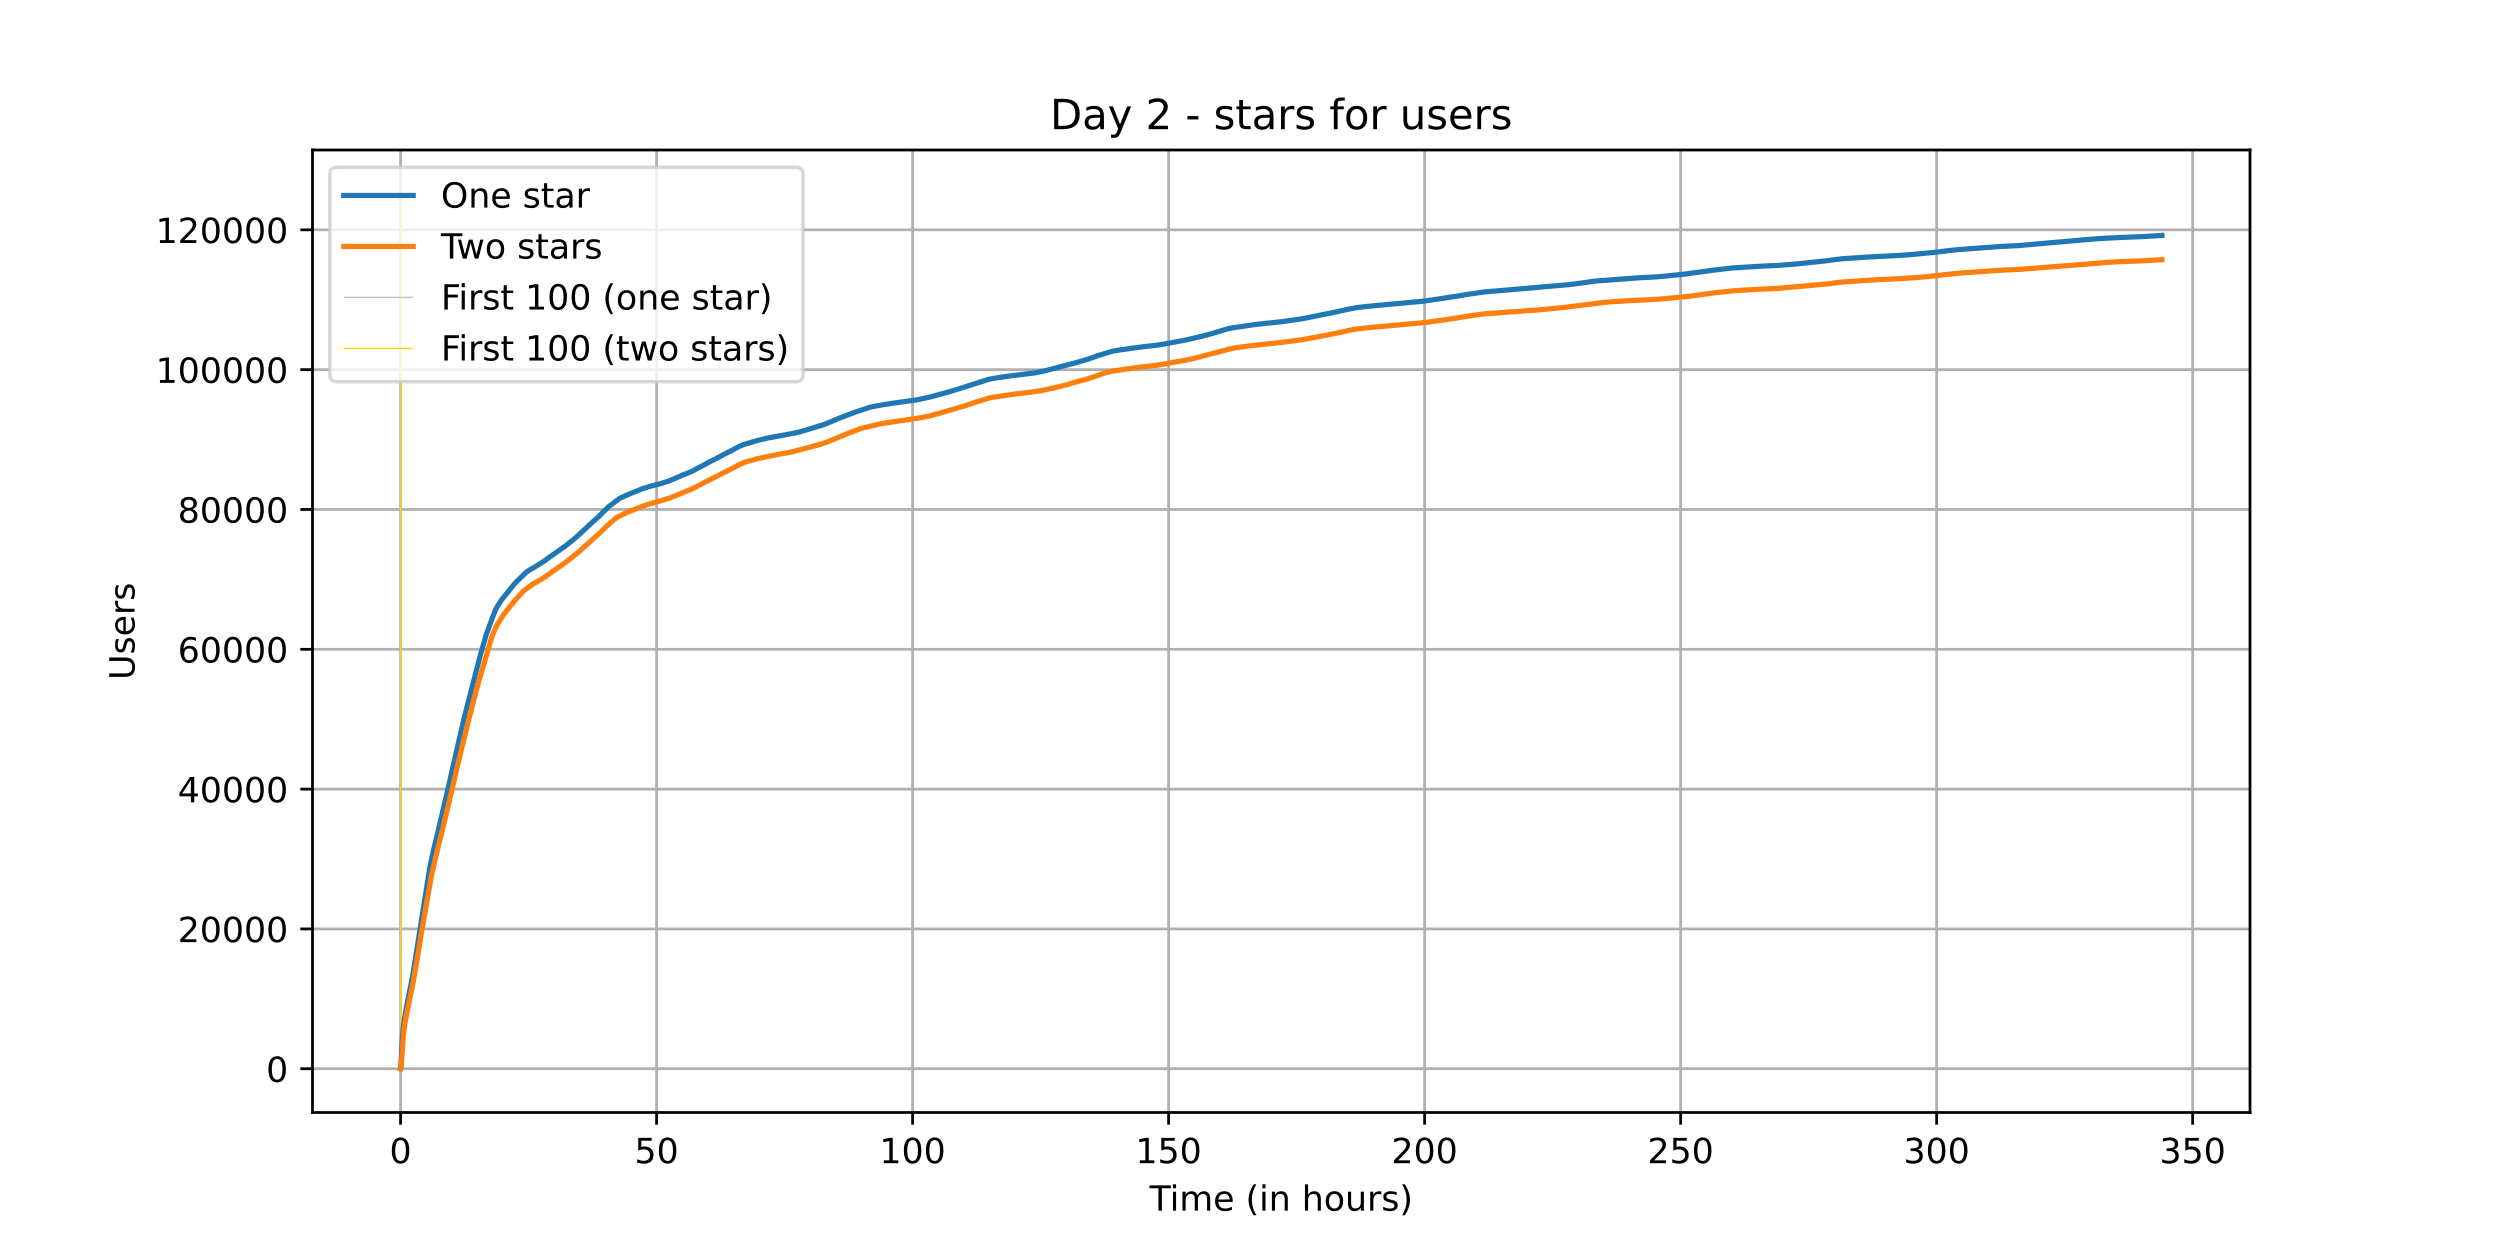 <?xml version="1.0" encoding="utf-8" standalone="no"?>
<!DOCTYPE svg PUBLIC "-//W3C//DTD SVG 1.1//EN"
  "http://www.w3.org/Graphics/SVG/1.1/DTD/svg11.dtd">
<!-- Created with matplotlib (https://matplotlib.org/) -->
<svg height="360pt" version="1.1" viewBox="0 0 720 360" width="720pt" xmlns="http://www.w3.org/2000/svg" xmlns:xlink="http://www.w3.org/1999/xlink">
 <defs>
  <style type="text/css">*{stroke-linecap:butt;stroke-linejoin:round;}</style>
 </defs>
 <g id="figure_1">
  <g id="patch_1">
   <path d="M 0 360 
L 720 360 
L 720 0 
L 0 0 
z
" style="fill:#ffffff;"/>
  </g>
  <g id="axes_1">
   <g id="patch_2">
    <path d="M 90 320.4 
L 648 320.4 
L 648 43.2 
L 90 43.2 
z
" style="fill:#ffffff;"/>
   </g>
   <g id="matplotlib.axis_1">
    <g id="xtick_1">
     <g id="line2d_1">
      <path clip-path="url(#p45f0b5516a)" d="M 115.364 320.4 
L 115.364 43.2 
" style="fill:none;stroke:#b0b0b0;stroke-linecap:square;stroke-width:0.8;"/>
     </g>
     <g id="line2d_2">
      <defs>
       <path d="M 0 0 
L 0 3.5 
" id="mf3e5dbfea9" style="stroke:#000000;stroke-width:0.8;"/>
      </defs>
      <g>
       <use style="stroke:#000000;stroke-width:0.8;" x="115.364" xlink:href="#mf3e5dbfea9" y="320.4"/>
      </g>
     </g>
     <g id="text_1">
      <!-- 0 -->
      <g transform="translate(112.182 334.998)scale(0.1 -0.1)">
       <defs>
        <path d="M 31.781 66.406 
Q 24.172 66.406 20.328 58.906 
Q 16.5 51.422 16.5 36.375 
Q 16.5 21.391 20.328 13.891 
Q 24.172 6.391 31.781 6.391 
Q 39.453 6.391 43.281 13.891 
Q 47.125 21.391 47.125 36.375 
Q 47.125 51.422 43.281 58.906 
Q 39.453 66.406 31.781 66.406 
z
M 31.781 74.219 
Q 44.047 74.219 50.516 64.516 
Q 56.984 54.828 56.984 36.375 
Q 56.984 17.969 50.516 8.266 
Q 44.047 -1.422 31.781 -1.422 
Q 19.531 -1.422 13.062 8.266 
Q 6.594 17.969 6.594 36.375 
Q 6.594 54.828 13.062 64.516 
Q 19.531 74.219 31.781 74.219 
z
" id="DejaVuSans-48"/>
       </defs>
       <use xlink:href="#DejaVuSans-48"/>
      </g>
     </g>
    </g>
    <g id="xtick_2">
     <g id="line2d_3">
      <path clip-path="url(#p45f0b5516a)" d="M 189.095 320.4 
L 189.095 43.2 
" style="fill:none;stroke:#b0b0b0;stroke-linecap:square;stroke-width:0.8;"/>
     </g>
     <g id="line2d_4">
      <g>
       <use style="stroke:#000000;stroke-width:0.8;" x="189.095" xlink:href="#mf3e5dbfea9" y="320.4"/>
      </g>
     </g>
     <g id="text_2">
      <!-- 50 -->
      <g transform="translate(182.733 334.998)scale(0.1 -0.1)">
       <defs>
        <path d="M 10.797 72.906 
L 49.516 72.906 
L 49.516 64.594 
L 19.828 64.594 
L 19.828 46.734 
Q 21.969 47.469 24.109 47.828 
Q 26.266 48.188 28.422 48.188 
Q 40.625 48.188 47.75 41.5 
Q 54.891 34.812 54.891 23.391 
Q 54.891 11.625 47.562 5.094 
Q 40.234 -1.422 26.906 -1.422 
Q 22.312 -1.422 17.547 -0.641 
Q 12.797 0.141 7.719 1.703 
L 7.719 11.625 
Q 12.109 9.234 16.797 8.062 
Q 21.484 6.891 26.703 6.891 
Q 35.156 6.891 40.078 11.328 
Q 45.016 15.766 45.016 23.391 
Q 45.016 31 40.078 35.438 
Q 35.156 39.891 26.703 39.891 
Q 22.75 39.891 18.812 39.016 
Q 14.891 38.141 10.797 36.281 
z
" id="DejaVuSans-53"/>
       </defs>
       <use xlink:href="#DejaVuSans-53"/>
       <use x="63.623" xlink:href="#DejaVuSans-48"/>
      </g>
     </g>
    </g>
    <g id="xtick_3">
     <g id="line2d_5">
      <path clip-path="url(#p45f0b5516a)" d="M 262.827 320.4 
L 262.827 43.2 
" style="fill:none;stroke:#b0b0b0;stroke-linecap:square;stroke-width:0.8;"/>
     </g>
     <g id="line2d_6">
      <g>
       <use style="stroke:#000000;stroke-width:0.8;" x="262.827" xlink:href="#mf3e5dbfea9" y="320.4"/>
      </g>
     </g>
     <g id="text_3">
      <!-- 100 -->
      <g transform="translate(253.283 334.998)scale(0.1 -0.1)">
       <defs>
        <path d="M 12.406 8.297 
L 28.516 8.297 
L 28.516 63.922 
L 10.984 60.406 
L 10.984 69.391 
L 28.422 72.906 
L 38.281 72.906 
L 38.281 8.297 
L 54.391 8.297 
L 54.391 0 
L 12.406 0 
z
" id="DejaVuSans-49"/>
       </defs>
       <use xlink:href="#DejaVuSans-49"/>
       <use x="63.623" xlink:href="#DejaVuSans-48"/>
       <use x="127.246" xlink:href="#DejaVuSans-48"/>
      </g>
     </g>
    </g>
    <g id="xtick_4">
     <g id="line2d_7">
      <path clip-path="url(#p45f0b5516a)" d="M 336.559 320.4 
L 336.559 43.2 
" style="fill:none;stroke:#b0b0b0;stroke-linecap:square;stroke-width:0.8;"/>
     </g>
     <g id="line2d_8">
      <g>
       <use style="stroke:#000000;stroke-width:0.8;" x="336.559" xlink:href="#mf3e5dbfea9" y="320.4"/>
      </g>
     </g>
     <g id="text_4">
      <!-- 150 -->
      <g transform="translate(327.015 334.998)scale(0.1 -0.1)">
       <use xlink:href="#DejaVuSans-49"/>
       <use x="63.623" xlink:href="#DejaVuSans-53"/>
       <use x="127.246" xlink:href="#DejaVuSans-48"/>
      </g>
     </g>
    </g>
    <g id="xtick_5">
     <g id="line2d_9">
      <path clip-path="url(#p45f0b5516a)" d="M 410.291 320.4 
L 410.291 43.2 
" style="fill:none;stroke:#b0b0b0;stroke-linecap:square;stroke-width:0.8;"/>
     </g>
     <g id="line2d_10">
      <g>
       <use style="stroke:#000000;stroke-width:0.8;" x="410.291" xlink:href="#mf3e5dbfea9" y="320.4"/>
      </g>
     </g>
     <g id="text_5">
      <!-- 200 -->
      <g transform="translate(400.747 334.998)scale(0.1 -0.1)">
       <defs>
        <path d="M 19.188 8.297 
L 53.609 8.297 
L 53.609 0 
L 7.328 0 
L 7.328 8.297 
Q 12.938 14.109 22.625 23.891 
Q 32.328 33.688 34.812 36.531 
Q 39.547 41.844 41.422 45.531 
Q 43.312 49.219 43.312 52.781 
Q 43.312 58.594 39.234 62.25 
Q 35.156 65.922 28.609 65.922 
Q 23.969 65.922 18.812 64.312 
Q 13.672 62.703 7.812 59.422 
L 7.812 69.391 
Q 13.766 71.781 18.938 73 
Q 24.125 74.219 28.422 74.219 
Q 39.75 74.219 46.484 68.547 
Q 53.219 62.891 53.219 53.422 
Q 53.219 48.922 51.531 44.891 
Q 49.859 40.875 45.406 35.406 
Q 44.188 33.984 37.641 27.219 
Q 31.109 20.453 19.188 8.297 
z
" id="DejaVuSans-50"/>
       </defs>
       <use xlink:href="#DejaVuSans-50"/>
       <use x="63.623" xlink:href="#DejaVuSans-48"/>
       <use x="127.246" xlink:href="#DejaVuSans-48"/>
      </g>
     </g>
    </g>
    <g id="xtick_6">
     <g id="line2d_11">
      <path clip-path="url(#p45f0b5516a)" d="M 484.023 320.4 
L 484.023 43.2 
" style="fill:none;stroke:#b0b0b0;stroke-linecap:square;stroke-width:0.8;"/>
     </g>
     <g id="line2d_12">
      <g>
       <use style="stroke:#000000;stroke-width:0.8;" x="484.023" xlink:href="#mf3e5dbfea9" y="320.4"/>
      </g>
     </g>
     <g id="text_6">
      <!-- 250 -->
      <g transform="translate(474.479 334.998)scale(0.1 -0.1)">
       <use xlink:href="#DejaVuSans-50"/>
       <use x="63.623" xlink:href="#DejaVuSans-53"/>
       <use x="127.246" xlink:href="#DejaVuSans-48"/>
      </g>
     </g>
    </g>
    <g id="xtick_7">
     <g id="line2d_13">
      <path clip-path="url(#p45f0b5516a)" d="M 557.754 320.4 
L 557.754 43.2 
" style="fill:none;stroke:#b0b0b0;stroke-linecap:square;stroke-width:0.8;"/>
     </g>
     <g id="line2d_14">
      <g>
       <use style="stroke:#000000;stroke-width:0.8;" x="557.754" xlink:href="#mf3e5dbfea9" y="320.4"/>
      </g>
     </g>
     <g id="text_7">
      <!-- 300 -->
      <g transform="translate(548.211 334.998)scale(0.1 -0.1)">
       <defs>
        <path d="M 40.578 39.312 
Q 47.656 37.797 51.625 33 
Q 55.609 28.219 55.609 21.188 
Q 55.609 10.406 48.188 4.484 
Q 40.766 -1.422 27.094 -1.422 
Q 22.516 -1.422 17.656 -0.516 
Q 12.797 0.391 7.625 2.203 
L 7.625 11.719 
Q 11.719 9.328 16.594 8.109 
Q 21.484 6.891 26.812 6.891 
Q 36.078 6.891 40.938 10.547 
Q 45.797 14.203 45.797 21.188 
Q 45.797 27.641 41.281 31.266 
Q 36.766 34.906 28.719 34.906 
L 20.219 34.906 
L 20.219 43.016 
L 29.109 43.016 
Q 36.375 43.016 40.234 45.922 
Q 44.094 48.828 44.094 54.297 
Q 44.094 59.906 40.109 62.906 
Q 36.141 65.922 28.719 65.922 
Q 24.656 65.922 20.016 65.031 
Q 15.375 64.156 9.812 62.312 
L 9.812 71.094 
Q 15.438 72.656 20.344 73.438 
Q 25.25 74.219 29.594 74.219 
Q 40.828 74.219 47.359 69.109 
Q 53.906 64.016 53.906 55.328 
Q 53.906 49.266 50.438 45.094 
Q 46.969 40.922 40.578 39.312 
z
" id="DejaVuSans-51"/>
       </defs>
       <use xlink:href="#DejaVuSans-51"/>
       <use x="63.623" xlink:href="#DejaVuSans-48"/>
       <use x="127.246" xlink:href="#DejaVuSans-48"/>
      </g>
     </g>
    </g>
    <g id="xtick_8">
     <g id="line2d_15">
      <path clip-path="url(#p45f0b5516a)" d="M 631.486 320.4 
L 631.486 43.2 
" style="fill:none;stroke:#b0b0b0;stroke-linecap:square;stroke-width:0.8;"/>
     </g>
     <g id="line2d_16">
      <g>
       <use style="stroke:#000000;stroke-width:0.8;" x="631.486" xlink:href="#mf3e5dbfea9" y="320.4"/>
      </g>
     </g>
     <g id="text_8">
      <!-- 350 -->
      <g transform="translate(621.942 334.998)scale(0.1 -0.1)">
       <use xlink:href="#DejaVuSans-51"/>
       <use x="63.623" xlink:href="#DejaVuSans-53"/>
       <use x="127.246" xlink:href="#DejaVuSans-48"/>
      </g>
     </g>
    </g>
    <g id="text_9">
     <!-- Time (in hours) -->
     <g transform="translate(331.072 348.677)scale(0.1 -0.1)">
      <defs>
       <path d="M -0.297 72.906 
L 61.375 72.906 
L 61.375 64.594 
L 35.5 64.594 
L 35.5 0 
L 25.594 0 
L 25.594 64.594 
L -0.297 64.594 
z
" id="DejaVuSans-84"/>
       <path d="M 9.422 54.688 
L 18.406 54.688 
L 18.406 0 
L 9.422 0 
z
M 9.422 75.984 
L 18.406 75.984 
L 18.406 64.594 
L 9.422 64.594 
z
" id="DejaVuSans-105"/>
       <path d="M 52 44.188 
Q 55.375 50.25 60.062 53.125 
Q 64.75 56 71.094 56 
Q 79.641 56 84.281 50.016 
Q 88.922 44.047 88.922 33.016 
L 88.922 0 
L 79.891 0 
L 79.891 32.719 
Q 79.891 40.578 77.094 44.375 
Q 74.312 48.188 68.609 48.188 
Q 61.625 48.188 57.562 43.547 
Q 53.516 38.922 53.516 30.906 
L 53.516 0 
L 44.484 0 
L 44.484 32.719 
Q 44.484 40.625 41.703 44.406 
Q 38.922 48.188 33.109 48.188 
Q 26.219 48.188 22.156 43.531 
Q 18.109 38.875 18.109 30.906 
L 18.109 0 
L 9.078 0 
L 9.078 54.688 
L 18.109 54.688 
L 18.109 46.188 
Q 21.188 51.219 25.484 53.609 
Q 29.781 56 35.688 56 
Q 41.656 56 45.828 52.969 
Q 50 49.953 52 44.188 
z
" id="DejaVuSans-109"/>
       <path d="M 56.203 29.594 
L 56.203 25.203 
L 14.891 25.203 
Q 15.484 15.922 20.484 11.062 
Q 25.484 6.203 34.422 6.203 
Q 39.594 6.203 44.453 7.469 
Q 49.312 8.734 54.109 11.281 
L 54.109 2.781 
Q 49.266 0.734 44.188 -0.344 
Q 39.109 -1.422 33.891 -1.422 
Q 20.797 -1.422 13.156 6.188 
Q 5.516 13.812 5.516 26.812 
Q 5.516 40.234 12.766 48.109 
Q 20.016 56 32.328 56 
Q 43.359 56 49.781 48.891 
Q 56.203 41.797 56.203 29.594 
z
M 47.219 32.234 
Q 47.125 39.594 43.094 43.984 
Q 39.062 48.391 32.422 48.391 
Q 24.906 48.391 20.391 44.141 
Q 15.875 39.891 15.188 32.172 
z
" id="DejaVuSans-101"/>
       <path id="DejaVuSans-32"/>
       <path d="M 31 75.875 
Q 24.469 64.656 21.281 53.656 
Q 18.109 42.672 18.109 31.391 
Q 18.109 20.125 21.312 9.062 
Q 24.516 -2 31 -13.188 
L 23.188 -13.188 
Q 15.875 -1.703 12.234 9.375 
Q 8.594 20.453 8.594 31.391 
Q 8.594 42.281 12.203 53.312 
Q 15.828 64.359 23.188 75.875 
z
" id="DejaVuSans-40"/>
       <path d="M 54.891 33.016 
L 54.891 0 
L 45.906 0 
L 45.906 32.719 
Q 45.906 40.484 42.875 44.328 
Q 39.844 48.188 33.797 48.188 
Q 26.516 48.188 22.312 43.547 
Q 18.109 38.922 18.109 30.906 
L 18.109 0 
L 9.078 0 
L 9.078 54.688 
L 18.109 54.688 
L 18.109 46.188 
Q 21.344 51.125 25.703 53.562 
Q 30.078 56 35.797 56 
Q 45.219 56 50.047 50.172 
Q 54.891 44.344 54.891 33.016 
z
" id="DejaVuSans-110"/>
       <path d="M 54.891 33.016 
L 54.891 0 
L 45.906 0 
L 45.906 32.719 
Q 45.906 40.484 42.875 44.328 
Q 39.844 48.188 33.797 48.188 
Q 26.516 48.188 22.312 43.547 
Q 18.109 38.922 18.109 30.906 
L 18.109 0 
L 9.078 0 
L 9.078 75.984 
L 18.109 75.984 
L 18.109 46.188 
Q 21.344 51.125 25.703 53.562 
Q 30.078 56 35.797 56 
Q 45.219 56 50.047 50.172 
Q 54.891 44.344 54.891 33.016 
z
" id="DejaVuSans-104"/>
       <path d="M 30.609 48.391 
Q 23.391 48.391 19.188 42.75 
Q 14.984 37.109 14.984 27.297 
Q 14.984 17.484 19.156 11.844 
Q 23.344 6.203 30.609 6.203 
Q 37.797 6.203 41.984 11.859 
Q 46.188 17.531 46.188 27.297 
Q 46.188 37.016 41.984 42.703 
Q 37.797 48.391 30.609 48.391 
z
M 30.609 56 
Q 42.328 56 49.016 48.375 
Q 55.719 40.766 55.719 27.297 
Q 55.719 13.875 49.016 6.219 
Q 42.328 -1.422 30.609 -1.422 
Q 18.844 -1.422 12.172 6.219 
Q 5.516 13.875 5.516 27.297 
Q 5.516 40.766 12.172 48.375 
Q 18.844 56 30.609 56 
z
" id="DejaVuSans-111"/>
       <path d="M 8.5 21.578 
L 8.5 54.688 
L 17.484 54.688 
L 17.484 21.922 
Q 17.484 14.156 20.5 10.266 
Q 23.531 6.391 29.594 6.391 
Q 36.859 6.391 41.078 11.031 
Q 45.312 15.672 45.312 23.688 
L 45.312 54.688 
L 54.297 54.688 
L 54.297 0 
L 45.312 0 
L 45.312 8.406 
Q 42.047 3.422 37.719 1 
Q 33.406 -1.422 27.688 -1.422 
Q 18.266 -1.422 13.375 4.438 
Q 8.5 10.297 8.5 21.578 
z
M 31.109 56 
z
" id="DejaVuSans-117"/>
       <path d="M 41.109 46.297 
Q 39.594 47.172 37.812 47.578 
Q 36.031 48 33.891 48 
Q 26.266 48 22.188 43.047 
Q 18.109 38.094 18.109 28.812 
L 18.109 0 
L 9.078 0 
L 9.078 54.688 
L 18.109 54.688 
L 18.109 46.188 
Q 20.953 51.172 25.484 53.578 
Q 30.031 56 36.531 56 
Q 37.453 56 38.578 55.875 
Q 39.703 55.766 41.062 55.516 
z
" id="DejaVuSans-114"/>
       <path d="M 44.281 53.078 
L 44.281 44.578 
Q 40.484 46.531 36.375 47.5 
Q 32.281 48.484 27.875 48.484 
Q 21.188 48.484 17.844 46.438 
Q 14.5 44.391 14.5 40.281 
Q 14.5 37.156 16.891 35.375 
Q 19.281 33.594 26.516 31.984 
L 29.594 31.297 
Q 39.156 29.25 43.188 25.516 
Q 47.219 21.781 47.219 15.094 
Q 47.219 7.469 41.188 3.016 
Q 35.156 -1.422 24.609 -1.422 
Q 20.219 -1.422 15.453 -0.562 
Q 10.688 0.297 5.422 2 
L 5.422 11.281 
Q 10.406 8.688 15.234 7.391 
Q 20.062 6.109 24.812 6.109 
Q 31.156 6.109 34.562 8.281 
Q 37.984 10.453 37.984 14.406 
Q 37.984 18.062 35.516 20.016 
Q 33.062 21.969 24.703 23.781 
L 21.578 24.516 
Q 13.234 26.266 9.516 29.906 
Q 5.812 33.547 5.812 39.891 
Q 5.812 47.609 11.281 51.797 
Q 16.75 56 26.812 56 
Q 31.781 56 36.172 55.266 
Q 40.578 54.547 44.281 53.078 
z
" id="DejaVuSans-115"/>
       <path d="M 8.016 75.875 
L 15.828 75.875 
Q 23.141 64.359 26.781 53.312 
Q 30.422 42.281 30.422 31.391 
Q 30.422 20.453 26.781 9.375 
Q 23.141 -1.703 15.828 -13.188 
L 8.016 -13.188 
Q 14.5 -2 17.703 9.062 
Q 20.906 20.125 20.906 31.391 
Q 20.906 42.672 17.703 53.656 
Q 14.5 64.656 8.016 75.875 
z
" id="DejaVuSans-41"/>
      </defs>
      <use xlink:href="#DejaVuSans-84"/>
      <use x="57.959" xlink:href="#DejaVuSans-105"/>
      <use x="85.742" xlink:href="#DejaVuSans-109"/>
      <use x="183.154" xlink:href="#DejaVuSans-101"/>
      <use x="244.678" xlink:href="#DejaVuSans-32"/>
      <use x="276.465" xlink:href="#DejaVuSans-40"/>
      <use x="315.479" xlink:href="#DejaVuSans-105"/>
      <use x="343.262" xlink:href="#DejaVuSans-110"/>
      <use x="406.641" xlink:href="#DejaVuSans-32"/>
      <use x="438.428" xlink:href="#DejaVuSans-104"/>
      <use x="501.807" xlink:href="#DejaVuSans-111"/>
      <use x="562.988" xlink:href="#DejaVuSans-117"/>
      <use x="626.367" xlink:href="#DejaVuSans-114"/>
      <use x="667.48" xlink:href="#DejaVuSans-115"/>
      <use x="719.58" xlink:href="#DejaVuSans-41"/>
     </g>
    </g>
   </g>
   <g id="matplotlib.axis_2">
    <g id="ytick_1">
     <g id="line2d_17">
      <path clip-path="url(#p45f0b5516a)" d="M 90 307.8 
L 648 307.8 
" style="fill:none;stroke:#b0b0b0;stroke-linecap:square;stroke-width:0.8;"/>
     </g>
     <g id="line2d_18">
      <defs>
       <path d="M 0 0 
L -3.5 0 
" id="meed3a532da" style="stroke:#000000;stroke-width:0.8;"/>
      </defs>
      <g>
       <use style="stroke:#000000;stroke-width:0.8;" x="90" xlink:href="#meed3a532da" y="307.8"/>
      </g>
     </g>
     <g id="text_10">
      <!-- 0 -->
      <g transform="translate(76.638 311.599)scale(0.1 -0.1)">
       <use xlink:href="#DejaVuSans-48"/>
      </g>
     </g>
    </g>
    <g id="ytick_2">
     <g id="line2d_19">
      <path clip-path="url(#p45f0b5516a)" d="M 90 267.532 
L 648 267.532 
" style="fill:none;stroke:#b0b0b0;stroke-linecap:square;stroke-width:0.8;"/>
     </g>
     <g id="line2d_20">
      <g>
       <use style="stroke:#000000;stroke-width:0.8;" x="90" xlink:href="#meed3a532da" y="267.532"/>
      </g>
     </g>
     <g id="text_11">
      <!-- 20000 -->
      <g transform="translate(51.188 271.331)scale(0.1 -0.1)">
       <use xlink:href="#DejaVuSans-50"/>
       <use x="63.623" xlink:href="#DejaVuSans-48"/>
       <use x="127.246" xlink:href="#DejaVuSans-48"/>
       <use x="190.869" xlink:href="#DejaVuSans-48"/>
       <use x="254.492" xlink:href="#DejaVuSans-48"/>
      </g>
     </g>
    </g>
    <g id="ytick_3">
     <g id="line2d_21">
      <path clip-path="url(#p45f0b5516a)" d="M 90 227.264 
L 648 227.264 
" style="fill:none;stroke:#b0b0b0;stroke-linecap:square;stroke-width:0.8;"/>
     </g>
     <g id="line2d_22">
      <g>
       <use style="stroke:#000000;stroke-width:0.8;" x="90" xlink:href="#meed3a532da" y="227.264"/>
      </g>
     </g>
     <g id="text_12">
      <!-- 40000 -->
      <g transform="translate(51.188 231.063)scale(0.1 -0.1)">
       <defs>
        <path d="M 37.797 64.312 
L 12.891 25.391 
L 37.797 25.391 
z
M 35.203 72.906 
L 47.609 72.906 
L 47.609 25.391 
L 58.016 25.391 
L 58.016 17.188 
L 47.609 17.188 
L 47.609 0 
L 37.797 0 
L 37.797 17.188 
L 4.891 17.188 
L 4.891 26.703 
z
" id="DejaVuSans-52"/>
       </defs>
       <use xlink:href="#DejaVuSans-52"/>
       <use x="63.623" xlink:href="#DejaVuSans-48"/>
       <use x="127.246" xlink:href="#DejaVuSans-48"/>
       <use x="190.869" xlink:href="#DejaVuSans-48"/>
       <use x="254.492" xlink:href="#DejaVuSans-48"/>
      </g>
     </g>
    </g>
    <g id="ytick_4">
     <g id="line2d_23">
      <path clip-path="url(#p45f0b5516a)" d="M 90 186.996 
L 648 186.996 
" style="fill:none;stroke:#b0b0b0;stroke-linecap:square;stroke-width:0.8;"/>
     </g>
     <g id="line2d_24">
      <g>
       <use style="stroke:#000000;stroke-width:0.8;" x="90" xlink:href="#meed3a532da" y="186.996"/>
      </g>
     </g>
     <g id="text_13">
      <!-- 60000 -->
      <g transform="translate(51.188 190.795)scale(0.1 -0.1)">
       <defs>
        <path d="M 33.016 40.375 
Q 26.375 40.375 22.484 35.828 
Q 18.609 31.297 18.609 23.391 
Q 18.609 15.531 22.484 10.953 
Q 26.375 6.391 33.016 6.391 
Q 39.656 6.391 43.531 10.953 
Q 47.406 15.531 47.406 23.391 
Q 47.406 31.297 43.531 35.828 
Q 39.656 40.375 33.016 40.375 
z
M 52.594 71.297 
L 52.594 62.312 
Q 48.875 64.062 45.094 64.984 
Q 41.312 65.922 37.594 65.922 
Q 27.828 65.922 22.672 59.328 
Q 17.531 52.734 16.797 39.406 
Q 19.672 43.656 24.016 45.922 
Q 28.375 48.188 33.594 48.188 
Q 44.578 48.188 50.953 41.516 
Q 57.328 34.859 57.328 23.391 
Q 57.328 12.156 50.688 5.359 
Q 44.047 -1.422 33.016 -1.422 
Q 20.359 -1.422 13.672 8.266 
Q 6.984 17.969 6.984 36.375 
Q 6.984 53.656 15.188 63.938 
Q 23.391 74.219 37.203 74.219 
Q 40.922 74.219 44.703 73.484 
Q 48.484 72.75 52.594 71.297 
z
" id="DejaVuSans-54"/>
       </defs>
       <use xlink:href="#DejaVuSans-54"/>
       <use x="63.623" xlink:href="#DejaVuSans-48"/>
       <use x="127.246" xlink:href="#DejaVuSans-48"/>
       <use x="190.869" xlink:href="#DejaVuSans-48"/>
       <use x="254.492" xlink:href="#DejaVuSans-48"/>
      </g>
     </g>
    </g>
    <g id="ytick_5">
     <g id="line2d_25">
      <path clip-path="url(#p45f0b5516a)" d="M 90 146.728 
L 648 146.728 
" style="fill:none;stroke:#b0b0b0;stroke-linecap:square;stroke-width:0.8;"/>
     </g>
     <g id="line2d_26">
      <g>
       <use style="stroke:#000000;stroke-width:0.8;" x="90" xlink:href="#meed3a532da" y="146.728"/>
      </g>
     </g>
     <g id="text_14">
      <!-- 80000 -->
      <g transform="translate(51.188 150.527)scale(0.1 -0.1)">
       <defs>
        <path d="M 31.781 34.625 
Q 24.75 34.625 20.719 30.859 
Q 16.703 27.094 16.703 20.516 
Q 16.703 13.922 20.719 10.156 
Q 24.75 6.391 31.781 6.391 
Q 38.812 6.391 42.859 10.172 
Q 46.922 13.969 46.922 20.516 
Q 46.922 27.094 42.891 30.859 
Q 38.875 34.625 31.781 34.625 
z
M 21.922 38.812 
Q 15.578 40.375 12.031 44.719 
Q 8.5 49.078 8.5 55.328 
Q 8.5 64.062 14.719 69.141 
Q 20.953 74.219 31.781 74.219 
Q 42.672 74.219 48.875 69.141 
Q 55.078 64.062 55.078 55.328 
Q 55.078 49.078 51.531 44.719 
Q 48 40.375 41.703 38.812 
Q 48.828 37.156 52.797 32.312 
Q 56.781 27.484 56.781 20.516 
Q 56.781 9.906 50.312 4.234 
Q 43.844 -1.422 31.781 -1.422 
Q 19.734 -1.422 13.25 4.234 
Q 6.781 9.906 6.781 20.516 
Q 6.781 27.484 10.781 32.312 
Q 14.797 37.156 21.922 38.812 
z
M 18.312 54.391 
Q 18.312 48.734 21.844 45.562 
Q 25.391 42.391 31.781 42.391 
Q 38.141 42.391 41.719 45.562 
Q 45.312 48.734 45.312 54.391 
Q 45.312 60.062 41.719 63.234 
Q 38.141 66.406 31.781 66.406 
Q 25.391 66.406 21.844 63.234 
Q 18.312 60.062 18.312 54.391 
z
" id="DejaVuSans-56"/>
       </defs>
       <use xlink:href="#DejaVuSans-56"/>
       <use x="63.623" xlink:href="#DejaVuSans-48"/>
       <use x="127.246" xlink:href="#DejaVuSans-48"/>
       <use x="190.869" xlink:href="#DejaVuSans-48"/>
       <use x="254.492" xlink:href="#DejaVuSans-48"/>
      </g>
     </g>
    </g>
    <g id="ytick_6">
     <g id="line2d_27">
      <path clip-path="url(#p45f0b5516a)" d="M 90 106.459 
L 648 106.459 
" style="fill:none;stroke:#b0b0b0;stroke-linecap:square;stroke-width:0.8;"/>
     </g>
     <g id="line2d_28">
      <g>
       <use style="stroke:#000000;stroke-width:0.8;" x="90" xlink:href="#meed3a532da" y="106.459"/>
      </g>
     </g>
     <g id="text_15">
      <!-- 100000 -->
      <g transform="translate(44.825 110.259)scale(0.1 -0.1)">
       <use xlink:href="#DejaVuSans-49"/>
       <use x="63.623" xlink:href="#DejaVuSans-48"/>
       <use x="127.246" xlink:href="#DejaVuSans-48"/>
       <use x="190.869" xlink:href="#DejaVuSans-48"/>
       <use x="254.492" xlink:href="#DejaVuSans-48"/>
       <use x="318.115" xlink:href="#DejaVuSans-48"/>
      </g>
     </g>
    </g>
    <g id="ytick_7">
     <g id="line2d_29">
      <path clip-path="url(#p45f0b5516a)" d="M 90 66.191 
L 648 66.191 
" style="fill:none;stroke:#b0b0b0;stroke-linecap:square;stroke-width:0.8;"/>
     </g>
     <g id="line2d_30">
      <g>
       <use style="stroke:#000000;stroke-width:0.8;" x="90" xlink:href="#meed3a532da" y="66.191"/>
      </g>
     </g>
     <g id="text_16">
      <!-- 120000 -->
      <g transform="translate(44.825 69.991)scale(0.1 -0.1)">
       <use xlink:href="#DejaVuSans-49"/>
       <use x="63.623" xlink:href="#DejaVuSans-50"/>
       <use x="127.246" xlink:href="#DejaVuSans-48"/>
       <use x="190.869" xlink:href="#DejaVuSans-48"/>
       <use x="254.492" xlink:href="#DejaVuSans-48"/>
       <use x="318.115" xlink:href="#DejaVuSans-48"/>
      </g>
     </g>
    </g>
    <g id="text_17">
     <!-- Users -->
     <g transform="translate(38.745 195.801)rotate(-90)scale(0.1 -0.1)">
      <defs>
       <path d="M 8.688 72.906 
L 18.609 72.906 
L 18.609 28.609 
Q 18.609 16.891 22.844 11.734 
Q 27.094 6.594 36.625 6.594 
Q 46.094 6.594 50.344 11.734 
Q 54.594 16.891 54.594 28.609 
L 54.594 72.906 
L 64.5 72.906 
L 64.5 27.391 
Q 64.5 13.141 57.438 5.859 
Q 50.391 -1.422 36.625 -1.422 
Q 22.797 -1.422 15.734 5.859 
Q 8.688 13.141 8.688 27.391 
z
" id="DejaVuSans-85"/>
      </defs>
      <use xlink:href="#DejaVuSans-85"/>
      <use x="73.193" xlink:href="#DejaVuSans-115"/>
      <use x="125.293" xlink:href="#DejaVuSans-101"/>
      <use x="186.816" xlink:href="#DejaVuSans-114"/>
      <use x="227.93" xlink:href="#DejaVuSans-115"/>
     </g>
    </g>
   </g>
   <g id="LineCollection_1">
    <path clip-path="url(#p45f0b5516a)" d="M 115.43 307.8 
L 115.43 55.8 
" style="fill:none;stroke:#c0c0c0;stroke-width:0.4;"/>
   </g>
   <g id="LineCollection_2">
    <path clip-path="url(#p45f0b5516a)" d="M 115.478 307.8 
L 115.478 55.8 
" style="fill:none;stroke:#ffd700;stroke-width:0.4;"/>
   </g>
   <g id="line2d_31">
    <path clip-path="url(#p45f0b5516a)" d="M 115.364 307.8 
L 115.416 307.691 
L 115.514 305.642 
L 115.916 298.248 
L 116.245 295.107 
L 116.962 290.587 
L 118.907 280.77 
L 123.797 249.814 
L 124.284 247.364 
L 124.917 244.603 
L 125.618 241.716 
L 126.403 238.392 
L 126.792 236.753 
L 129.217 226.354 
L 130.86 218.995 
L 133.74 206.534 
L 138.339 188.703 
L 138.973 186.456 
L 140.118 182.514 
L 142.566 175.912 
L 143.115 174.873 
L 143.393 174.43 
L 144.285 173.027 
L 144.584 172.576 
L 147.649 168.807 
L 148.232 168.106 
L 148.744 167.53 
L 151.667 164.707 
L 152.933 163.894 
L 153.372 163.65 
L 153.606 163.543 
L 153.933 163.352 
L 156.615 161.683 
L 156.792 161.564 
L 157.351 161.133 
L 157.643 160.912 
L 157.911 160.723 
L 158.3 160.431 
L 162.876 157.211 
L 163.387 156.789 
L 163.991 156.303 
L 164.332 156.06 
L 166.034 154.638 
L 166.325 154.385 
L 168.271 152.544 
L 168.562 152.295 
L 168.83 152.041 
L 170.653 150.366 
L 171.14 149.941 
L 171.65 149.498 
L 172.137 149.029 
L 172.404 148.795 
L 173.28 147.911 
L 173.474 147.736 
L 173.474 147.736 
L 173.913 147.265 
L 174.23 146.989 
L 174.982 146.226 
L 175.375 145.858 
L 178.495 143.496 
L 181.864 142.016 
L 183.712 141.285 
L 184.077 141.12 
L 184.977 140.758 
L 187.019 140.126 
L 187.193 140.087 
L 188.265 139.789 
L 188.995 139.6 
L 189.483 139.491 
L 189.937 139.381 
L 191.323 138.944 
L 191.919 138.752 
L 192.284 138.642 
L 192.538 138.549 
L 193.486 138.16 
L 195.845 137.158 
L 196.084 137.045 
L 196.307 136.934 
L 196.84 136.715 
L 197.109 136.614 
L 197.352 136.524 
L 197.96 136.282 
L 197.96 136.282 
L 198.642 136.004 
L 199.665 135.515 
L 202.028 134.283 
L 202.223 134.168 
L 204.196 133.103 
L 204.574 132.901 
L 205.182 132.589 
L 205.668 132.364 
L 206.082 132.193 
L 206.447 131.983 
L 206.876 131.744 
L 207.054 131.635 
L 209.001 130.59 
L 209.414 130.399 
L 211.092 129.549 
L 211.092 129.549 
L 211.433 129.35 
L 212.359 128.853 
L 212.749 128.641 
L 213.236 128.438 
L 213.87 128.136 
L 214.163 128.029 
L 218.305 126.817 
L 219.824 126.442 
L 220.189 126.374 
L 220.595 126.263 
L 222.001 125.993 
L 223.413 125.726 
L 224.839 125.47 
L 225.471 125.359 
L 228.991 124.689 
L 229.314 124.61 
L 230.31 124.395 
L 237.565 122.182 
L 241.219 120.648 
L 241.496 120.515 
L 245.508 118.989 
L 245.873 118.846 
L 246.116 118.761 
L 250.673 117.249 
L 252.415 116.901 
L 253.084 116.792 
L 253.766 116.661 
L 256.89 116.16 
L 257.598 116.049 
L 258.084 115.997 
L 258.741 115.888 
L 259.227 115.84 
L 260.845 115.598 
L 261.454 115.508 
L 262.257 115.419 
L 264.035 115.163 
L 266.982 114.541 
L 267.737 114.37 
L 272.17 113.17 
L 272.949 112.965 
L 273.851 112.707 
L 284.908 109.2 
L 286.224 108.982 
L 287.344 108.781 
L 288.367 108.636 
L 289.804 108.408 
L 292.434 108.082 
L 294.918 107.77 
L 295.429 107.716 
L 298.011 107.394 
L 300.982 106.794 
L 301.421 106.667 
L 310.337 104.329 
L 311.068 104.094 
L 312.213 103.794 
L 312.895 103.574 
L 313.431 103.427 
L 314.089 103.178 
L 315.064 102.825 
L 316.038 102.463 
L 316.501 102.316 
L 320.375 101.158 
L 321.398 100.963 
L 322.69 100.759 
L 324.809 100.474 
L 325.564 100.335 
L 328.218 100.006 
L 328.876 99.904 
L 332.583 99.487 
L 333.683 99.328 
L 335.317 99.086 
L 335.902 98.961 
L 341.309 97.949 
L 342.284 97.737 
L 342.771 97.637 
L 343.21 97.532 
L 344.014 97.361 
L 344.55 97.216 
L 346.061 96.862 
L 346.743 96.688 
L 347.157 96.582 
L 349.204 96.016 
L 349.666 95.869 
L 353.272 94.8 
L 353.808 94.651 
L 354.295 94.534 
L 360.971 93.533 
L 364.235 93.155 
L 365.794 93.006 
L 369.667 92.575 
L 370.324 92.47 
L 374.513 91.882 
L 375.147 91.774 
L 378.511 91.113 
L 379.071 91 
L 381.215 90.541 
L 381.702 90.457 
L 384.65 89.867 
L 384.991 89.792 
L 386.892 89.372 
L 387.939 89.134 
L 388.865 88.949 
L 390.887 88.562 
L 395.297 88.093 
L 396.077 88.015 
L 409.735 86.766 
L 416.073 85.84 
L 417.193 85.639 
L 418.144 85.512 
L 419.971 85.25 
L 421.726 84.922 
L 422.384 84.811 
L 427.723 84.048 
L 429.113 83.937 
L 429.502 83.895 
L 430.599 83.825 
L 452.04 81.96 
L 452.624 81.884 
L 453.55 81.773 
L 457.57 81.215 
L 458.252 81.105 
L 459.324 80.952 
L 472.333 79.979 
L 474.744 79.868 
L 475.377 79.824 
L 477.328 79.715 
L 478.838 79.58 
L 480.08 79.47 
L 485.464 78.91 
L 489.385 78.368 
L 491.431 78.091 
L 492.088 77.992 
L 492.868 77.885 
L 493.452 77.809 
L 496.57 77.444 
L 497.008 77.38 
L 498.908 77.18 
L 504.999 76.792 
L 506.85 76.681 
L 509.968 76.532 
L 512.281 76.421 
L 513.451 76.339 
L 514.79 76.228 
L 515.521 76.162 
L 517.007 76.053 
L 518.419 75.93 
L 519.369 75.819 
L 523.584 75.364 
L 525.63 75.141 
L 528.114 74.827 
L 528.748 74.736 
L 530.867 74.501 
L 537.419 74.066 
L 539.367 73.957 
L 540.366 73.905 
L 542.46 73.794 
L 545.724 73.637 
L 547.527 73.526 
L 548.209 73.468 
L 550.011 73.357 
L 557.614 72.624 
L 558.516 72.515 
L 561.366 72.167 
L 563.461 71.929 
L 575.74 71.017 
L 577.664 70.909 
L 578.615 70.862 
L 581.079 70.752 
L 600.641 69.038 
L 602.102 68.907 
L 603.418 68.799 
L 604.588 68.718 
L 608.681 68.489 
L 611.14 68.378 
L 613.795 68.271 
L 616.645 68.16 
L 621.54 67.87 
L 622.636 67.8 
L 622.636 67.8 
" style="fill:none;stroke:#1f77b4;stroke-linecap:square;stroke-width:1.5;"/>
   </g>
   <g id="line2d_32">
    <path clip-path="url(#p45f0b5516a)" d="M 115.364 307.8 
L 115.454 307.697 
L 115.527 307.051 
L 116.196 297.88 
L 116.757 293.922 
L 118.024 287.561 
L 118.81 283.842 
L 120.196 275.964 
L 121.266 269.282 
L 124.232 252.339 
L 124.503 251.09 
L 125.278 247.772 
L 125.351 247.498 
L 125.94 244.994 
L 126.956 240.856 
L 127.807 237.44 
L 128.303 235.285 
L 128.79 233.266 
L 129.301 231.091 
L 129.63 229.672 
L 130.3 226.839 
L 131.201 222.957 
L 133.229 214.364 
L 136.219 202.42 
L 136.219 202.42 
L 136.633 200.83 
L 137.121 198.985 
L 137.657 197.045 
L 141.531 183.796 
L 142.141 182.198 
L 142.531 181.272 
L 142.761 180.772 
L 143.091 180.104 
L 144.724 177.438 
L 145.046 176.997 
L 145.918 175.866 
L 146.603 175.04 
L 146.992 174.539 
L 147.576 173.81 
L 147.892 173.423 
L 148.525 172.67 
L 150.838 170.141 
L 153.201 168.382 
L 153.558 168.182 
L 153.909 168.009 
L 154.177 167.862 
L 154.713 167.53 
L 156.103 166.703 
L 156.379 166.533 
L 156.566 166.407 
L 156.834 166.223 
L 157.035 166.119 
L 157.931 165.418 
L 158.081 165.331 
L 163.119 161.8 
L 166.92 158.729 
L 168.235 157.513 
L 168.611 157.191 
L 172.964 153.275 
L 173.523 152.719 
L 173.523 152.719 
L 173.937 152.311 
L 175.911 150.454 
L 176.472 149.975 
L 177.69 149.011 
L 180.574 147.561 
L 181.377 147.247 
L 182.71 146.746 
L 182.983 146.635 
L 183.396 146.438 
L 184.612 145.972 
L 185.22 145.735 
L 185.22 145.735 
L 186.803 145.201 
L 187.169 145.093 
L 188.332 144.754 
L 188.752 144.65 
L 189.215 144.513 
L 190.067 144.299 
L 192.635 143.506 
L 193.234 143.295 
L 193.681 143.087 
L 194.24 142.872 
L 196.428 141.986 
L 196.817 141.839 
L 197.498 141.541 
L 199.202 140.848 
L 200.152 140.371 
L 200.713 140.095 
L 201.248 139.789 
L 201.687 139.584 
L 203.1 138.821 
L 203.577 138.581 
L 205.206 137.778 
L 205.449 137.667 
L 207.76 136.459 
L 208.636 136.05 
L 209.898 135.404 
L 210.119 135.297 
L 211.701 134.476 
L 212.115 134.232 
L 212.822 133.862 
L 214.211 133.22 
L 214.571 133.115 
L 214.869 133.004 
L 217.379 132.31 
L 217.599 132.245 
L 219.362 131.848 
L 219.776 131.744 
L 221.162 131.454 
L 222.067 131.267 
L 222.707 131.158 
L 225.119 130.677 
L 225.763 130.566 
L 226.128 130.514 
L 227.091 130.34 
L 227.709 130.232 
L 236.049 128.015 
L 236.518 127.834 
L 237.144 127.653 
L 237.776 127.449 
L 238.481 127.181 
L 239.162 126.906 
L 239.417 126.797 
L 240.694 126.275 
L 244.244 124.808 
L 244.824 124.576 
L 245.046 124.477 
L 245.557 124.32 
L 247.016 123.763 
L 247.016 123.763 
L 247.454 123.589 
L 247.844 123.428 
L 253.825 121.995 
L 265.228 120.289 
L 265.618 120.213 
L 266.47 120.036 
L 267.469 119.822 
L 268.297 119.645 
L 269.247 119.367 
L 270.392 119.067 
L 271.488 118.735 
L 274.313 117.932 
L 274.533 117.853 
L 276.992 117.134 
L 278.137 116.784 
L 278.965 116.534 
L 279.769 116.23 
L 280.402 115.991 
L 285.273 114.511 
L 286.028 114.4 
L 286.638 114.314 
L 292.117 113.512 
L 295.016 113.164 
L 297.256 112.902 
L 298.864 112.661 
L 299.497 112.566 
L 300.008 112.461 
L 300.422 112.379 
L 304.002 111.598 
L 304.831 111.42 
L 305.684 111.183 
L 306.147 111.078 
L 306.537 110.977 
L 307.317 110.804 
L 308.754 110.333 
L 309.68 110.069 
L 310.143 109.961 
L 310.946 109.715 
L 311.336 109.612 
L 312.067 109.441 
L 312.578 109.304 
L 313.528 109.035 
L 315.381 108.394 
L 316.038 108.175 
L 318.109 107.442 
L 318.67 107.289 
L 319.815 107.023 
L 320.643 106.844 
L 326.733 105.94 
L 329.266 105.618 
L 330.752 105.481 
L 332.902 105.197 
L 333.463 105.123 
L 335 104.887 
L 342.235 103.594 
L 342.917 103.429 
L 343.502 103.318 
L 344.111 103.159 
L 352.37 100.983 
L 352.736 100.87 
L 354.417 100.435 
L 356.39 100.063 
L 357.365 99.952 
L 357.779 99.896 
L 359.778 99.618 
L 361.775 99.396 
L 366.159 98.923 
L 366.525 98.883 
L 367.645 98.772 
L 370.592 98.416 
L 373.856 97.983 
L 374.635 97.876 
L 375.098 97.804 
L 376.464 97.582 
L 380.727 96.775 
L 381.531 96.624 
L 382.165 96.513 
L 382.603 96.41 
L 385.454 95.833 
L 389.84 94.868 
L 392.544 94.534 
L 393.324 94.453 
L 394.396 94.345 
L 395.175 94.264 
L 410.879 92.847 
L 411.513 92.752 
L 412.735 92.557 
L 413.685 92.446 
L 419.459 91.596 
L 420.824 91.375 
L 422.116 91.168 
L 422.726 91.059 
L 427.334 90.402 
L 428.674 90.292 
L 429.332 90.241 
L 431.135 90.133 
L 432.597 90 
L 441.731 89.362 
L 443.168 89.251 
L 444.658 89.116 
L 450.603 88.522 
L 451.212 88.431 
L 454.378 88.059 
L 455.426 87.914 
L 458.228 87.57 
L 459.227 87.431 
L 462.711 87.032 
L 463.223 86.98 
L 468.947 86.613 
L 471.042 86.505 
L 471.992 86.458 
L 474.427 86.347 
L 475.475 86.285 
L 477.572 86.176 
L 479.009 86.047 
L 480.275 85.937 
L 486.754 85.294 
L 490.749 84.751 
L 492.77 84.477 
L 493.111 84.425 
L 494.037 84.314 
L 494.597 84.246 
L 499.297 83.748 
L 499.663 83.714 
L 504.534 83.426 
L 506.46 83.315 
L 509.578 83.17 
L 511.965 83.06 
L 525.922 81.807 
L 526.799 81.705 
L 530.185 81.262 
L 538.125 80.71 
L 539.951 80.599 
L 542.826 80.474 
L 544.896 80.364 
L 549.134 80.126 
L 550.888 80.017 
L 552.108 79.927 
L 553.376 79.818 
L 554.91 79.679 
L 559.295 79.216 
L 559.562 79.168 
L 563.412 78.747 
L 563.899 78.697 
L 574.741 77.919 
L 576.811 77.811 
L 577.834 77.754 
L 580.787 77.619 
L 582.59 77.513 
L 583.272 77.456 
L 584.612 77.346 
L 608.559 75.461 
L 610.751 75.35 
L 612.967 75.276 
L 615.695 75.165 
L 616.596 75.129 
L 618.861 75.018 
L 620.006 74.94 
L 622.636 74.795 
L 622.636 74.795 
" style="fill:none;stroke:#ff7f0e;stroke-linecap:square;stroke-width:1.5;"/>
   </g>
   <g id="patch_3">
    <path d="M 90 320.4 
L 90 43.2 
" style="fill:none;stroke:#000000;stroke-linecap:square;stroke-linejoin:miter;stroke-width:0.8;"/>
   </g>
   <g id="patch_4">
    <path d="M 648 320.4 
L 648 43.2 
" style="fill:none;stroke:#000000;stroke-linecap:square;stroke-linejoin:miter;stroke-width:0.8;"/>
   </g>
   <g id="patch_5">
    <path d="M 90 320.4 
L 648 320.4 
" style="fill:none;stroke:#000000;stroke-linecap:square;stroke-linejoin:miter;stroke-width:0.8;"/>
   </g>
   <g id="patch_6">
    <path d="M 90 43.2 
L 648 43.2 
" style="fill:none;stroke:#000000;stroke-linecap:square;stroke-linejoin:miter;stroke-width:0.8;"/>
   </g>
   <g id="text_18">
    <!-- Day 2 - stars for users -->
    <g transform="translate(302.426 37.2)scale(0.12 -0.12)">
     <defs>
      <path d="M 19.672 64.797 
L 19.672 8.109 
L 31.594 8.109 
Q 46.688 8.109 53.688 14.938 
Q 60.688 21.781 60.688 36.531 
Q 60.688 51.172 53.688 57.984 
Q 46.688 64.797 31.594 64.797 
z
M 9.812 72.906 
L 30.078 72.906 
Q 51.266 72.906 61.172 64.094 
Q 71.094 55.281 71.094 36.531 
Q 71.094 17.672 61.125 8.828 
Q 51.172 0 30.078 0 
L 9.812 0 
z
" id="DejaVuSans-68"/>
      <path d="M 34.281 27.484 
Q 23.391 27.484 19.188 25 
Q 14.984 22.516 14.984 16.5 
Q 14.984 11.719 18.141 8.906 
Q 21.297 6.109 26.703 6.109 
Q 34.188 6.109 38.703 11.406 
Q 43.219 16.703 43.219 25.484 
L 43.219 27.484 
z
M 52.203 31.203 
L 52.203 0 
L 43.219 0 
L 43.219 8.297 
Q 40.141 3.328 35.547 0.953 
Q 30.953 -1.422 24.312 -1.422 
Q 15.922 -1.422 10.953 3.297 
Q 6 8.016 6 15.922 
Q 6 25.141 12.172 29.828 
Q 18.359 34.516 30.609 34.516 
L 43.219 34.516 
L 43.219 35.406 
Q 43.219 41.609 39.141 45 
Q 35.062 48.391 27.688 48.391 
Q 23 48.391 18.547 47.266 
Q 14.109 46.141 10.016 43.891 
L 10.016 52.203 
Q 14.938 54.109 19.578 55.047 
Q 24.219 56 28.609 56 
Q 40.484 56 46.344 49.844 
Q 52.203 43.703 52.203 31.203 
z
" id="DejaVuSans-97"/>
      <path d="M 32.172 -5.078 
Q 28.375 -14.844 24.75 -17.812 
Q 21.141 -20.797 15.094 -20.797 
L 7.906 -20.797 
L 7.906 -13.281 
L 13.188 -13.281 
Q 16.891 -13.281 18.938 -11.516 
Q 21 -9.766 23.484 -3.219 
L 25.094 0.875 
L 2.984 54.688 
L 12.5 54.688 
L 29.594 11.922 
L 46.688 54.688 
L 56.203 54.688 
z
" id="DejaVuSans-121"/>
      <path d="M 4.891 31.391 
L 31.203 31.391 
L 31.203 23.391 
L 4.891 23.391 
z
" id="DejaVuSans-45"/>
      <path d="M 18.312 70.219 
L 18.312 54.688 
L 36.812 54.688 
L 36.812 47.703 
L 18.312 47.703 
L 18.312 18.016 
Q 18.312 11.328 20.141 9.422 
Q 21.969 7.516 27.594 7.516 
L 36.812 7.516 
L 36.812 0 
L 27.594 0 
Q 17.188 0 13.234 3.875 
Q 9.281 7.766 9.281 18.016 
L 9.281 47.703 
L 2.688 47.703 
L 2.688 54.688 
L 9.281 54.688 
L 9.281 70.219 
z
" id="DejaVuSans-116"/>
      <path d="M 37.109 75.984 
L 37.109 68.5 
L 28.516 68.5 
Q 23.688 68.5 21.797 66.547 
Q 19.922 64.594 19.922 59.516 
L 19.922 54.688 
L 34.719 54.688 
L 34.719 47.703 
L 19.922 47.703 
L 19.922 0 
L 10.891 0 
L 10.891 47.703 
L 2.297 47.703 
L 2.297 54.688 
L 10.891 54.688 
L 10.891 58.5 
Q 10.891 67.625 15.141 71.797 
Q 19.391 75.984 28.609 75.984 
z
" id="DejaVuSans-102"/>
     </defs>
     <use xlink:href="#DejaVuSans-68"/>
     <use x="77.002" xlink:href="#DejaVuSans-97"/>
     <use x="138.281" xlink:href="#DejaVuSans-121"/>
     <use x="197.461" xlink:href="#DejaVuSans-32"/>
     <use x="229.248" xlink:href="#DejaVuSans-50"/>
     <use x="292.871" xlink:href="#DejaVuSans-32"/>
     <use x="324.658" xlink:href="#DejaVuSans-45"/>
     <use x="360.742" xlink:href="#DejaVuSans-32"/>
     <use x="392.529" xlink:href="#DejaVuSans-115"/>
     <use x="444.629" xlink:href="#DejaVuSans-116"/>
     <use x="483.838" xlink:href="#DejaVuSans-97"/>
     <use x="545.117" xlink:href="#DejaVuSans-114"/>
     <use x="586.23" xlink:href="#DejaVuSans-115"/>
     <use x="638.33" xlink:href="#DejaVuSans-32"/>
     <use x="670.117" xlink:href="#DejaVuSans-102"/>
     <use x="705.322" xlink:href="#DejaVuSans-111"/>
     <use x="766.504" xlink:href="#DejaVuSans-114"/>
     <use x="807.617" xlink:href="#DejaVuSans-32"/>
     <use x="839.404" xlink:href="#DejaVuSans-117"/>
     <use x="902.783" xlink:href="#DejaVuSans-115"/>
     <use x="954.883" xlink:href="#DejaVuSans-101"/>
     <use x="1016.406" xlink:href="#DejaVuSans-114"/>
     <use x="1057.52" xlink:href="#DejaVuSans-115"/>
    </g>
   </g>
   <g id="legend_1">
    <g id="patch_7">
     <path d="M 97 109.912 
L 229.266 109.912 
Q 231.266 109.912 231.266 107.912 
L 231.266 50.2 
Q 231.266 48.2 229.266 48.2 
L 97 48.2 
Q 95 48.2 95 50.2 
L 95 107.912 
Q 95 109.912 97 109.912 
z
" style="fill:#ffffff;opacity:0.8;stroke:#cccccc;stroke-linejoin:miter;"/>
    </g>
    <g id="line2d_33">
     <path d="M 99 56.298 
L 119 56.298 
" style="fill:none;stroke:#1f77b4;stroke-linecap:square;stroke-width:1.5;"/>
    </g>
    <g id="line2d_34"/>
    <g id="text_19">
     <!-- One star -->
     <g transform="translate(127 59.798)scale(0.1 -0.1)">
      <defs>
       <path d="M 39.406 66.219 
Q 28.656 66.219 22.328 58.203 
Q 16.016 50.203 16.016 36.375 
Q 16.016 22.609 22.328 14.594 
Q 28.656 6.594 39.406 6.594 
Q 50.141 6.594 56.422 14.594 
Q 62.703 22.609 62.703 36.375 
Q 62.703 50.203 56.422 58.203 
Q 50.141 66.219 39.406 66.219 
z
M 39.406 74.219 
Q 54.734 74.219 63.906 63.938 
Q 73.094 53.656 73.094 36.375 
Q 73.094 19.141 63.906 8.859 
Q 54.734 -1.422 39.406 -1.422 
Q 24.031 -1.422 14.812 8.828 
Q 5.609 19.094 5.609 36.375 
Q 5.609 53.656 14.812 63.938 
Q 24.031 74.219 39.406 74.219 
z
" id="DejaVuSans-79"/>
      </defs>
      <use xlink:href="#DejaVuSans-79"/>
      <use x="78.711" xlink:href="#DejaVuSans-110"/>
      <use x="142.09" xlink:href="#DejaVuSans-101"/>
      <use x="203.613" xlink:href="#DejaVuSans-32"/>
      <use x="235.4" xlink:href="#DejaVuSans-115"/>
      <use x="287.5" xlink:href="#DejaVuSans-116"/>
      <use x="326.709" xlink:href="#DejaVuSans-97"/>
      <use x="387.988" xlink:href="#DejaVuSans-114"/>
     </g>
    </g>
    <g id="line2d_35">
     <path d="M 99 70.977 
L 119 70.977 
" style="fill:none;stroke:#ff7f0e;stroke-linecap:square;stroke-width:1.5;"/>
    </g>
    <g id="line2d_36"/>
    <g id="text_20">
     <!-- Two stars -->
     <g transform="translate(127 74.477)scale(0.1 -0.1)">
      <defs>
       <path d="M 4.203 54.688 
L 13.188 54.688 
L 24.422 12.016 
L 35.594 54.688 
L 46.188 54.688 
L 57.422 12.016 
L 68.609 54.688 
L 77.594 54.688 
L 63.281 0 
L 52.688 0 
L 40.922 44.828 
L 29.109 0 
L 18.5 0 
z
" id="DejaVuSans-119"/>
      </defs>
      <use xlink:href="#DejaVuSans-84"/>
      <use x="44.584" xlink:href="#DejaVuSans-119"/>
      <use x="126.371" xlink:href="#DejaVuSans-111"/>
      <use x="187.553" xlink:href="#DejaVuSans-32"/>
      <use x="219.34" xlink:href="#DejaVuSans-115"/>
      <use x="271.439" xlink:href="#DejaVuSans-116"/>
      <use x="310.648" xlink:href="#DejaVuSans-97"/>
      <use x="371.928" xlink:href="#DejaVuSans-114"/>
      <use x="413.041" xlink:href="#DejaVuSans-115"/>
     </g>
    </g>
    <g id="line2d_37">
     <path d="M 99 85.655 
L 119 85.655 
" style="fill:none;stroke:#c0c0c0;stroke-width:0.4;"/>
    </g>
    <g id="text_21">
     <!-- First 100 (one star) -->
     <g transform="translate(127 89.155)scale(0.1 -0.1)">
      <defs>
       <path d="M 9.812 72.906 
L 51.703 72.906 
L 51.703 64.594 
L 19.672 64.594 
L 19.672 43.109 
L 48.578 43.109 
L 48.578 34.812 
L 19.672 34.812 
L 19.672 0 
L 9.812 0 
z
" id="DejaVuSans-70"/>
      </defs>
      <use xlink:href="#DejaVuSans-70"/>
      <use x="50.27" xlink:href="#DejaVuSans-105"/>
      <use x="78.053" xlink:href="#DejaVuSans-114"/>
      <use x="119.166" xlink:href="#DejaVuSans-115"/>
      <use x="171.266" xlink:href="#DejaVuSans-116"/>
      <use x="210.475" xlink:href="#DejaVuSans-32"/>
      <use x="242.262" xlink:href="#DejaVuSans-49"/>
      <use x="305.885" xlink:href="#DejaVuSans-48"/>
      <use x="369.508" xlink:href="#DejaVuSans-48"/>
      <use x="433.131" xlink:href="#DejaVuSans-32"/>
      <use x="464.918" xlink:href="#DejaVuSans-40"/>
      <use x="503.932" xlink:href="#DejaVuSans-111"/>
      <use x="565.113" xlink:href="#DejaVuSans-110"/>
      <use x="628.492" xlink:href="#DejaVuSans-101"/>
      <use x="690.016" xlink:href="#DejaVuSans-32"/>
      <use x="721.803" xlink:href="#DejaVuSans-115"/>
      <use x="773.902" xlink:href="#DejaVuSans-116"/>
      <use x="813.111" xlink:href="#DejaVuSans-97"/>
      <use x="874.391" xlink:href="#DejaVuSans-114"/>
      <use x="915.504" xlink:href="#DejaVuSans-41"/>
     </g>
    </g>
    <g id="line2d_38">
     <path d="M 99 100.333 
L 119 100.333 
" style="fill:none;stroke:#ffd700;stroke-width:0.4;"/>
    </g>
    <g id="text_22">
     <!-- First 100 (two stars) -->
     <g transform="translate(127 103.833)scale(0.1 -0.1)">
      <use xlink:href="#DejaVuSans-70"/>
      <use x="50.27" xlink:href="#DejaVuSans-105"/>
      <use x="78.053" xlink:href="#DejaVuSans-114"/>
      <use x="119.166" xlink:href="#DejaVuSans-115"/>
      <use x="171.266" xlink:href="#DejaVuSans-116"/>
      <use x="210.475" xlink:href="#DejaVuSans-32"/>
      <use x="242.262" xlink:href="#DejaVuSans-49"/>
      <use x="305.885" xlink:href="#DejaVuSans-48"/>
      <use x="369.508" xlink:href="#DejaVuSans-48"/>
      <use x="433.131" xlink:href="#DejaVuSans-32"/>
      <use x="464.918" xlink:href="#DejaVuSans-40"/>
      <use x="503.932" xlink:href="#DejaVuSans-116"/>
      <use x="543.141" xlink:href="#DejaVuSans-119"/>
      <use x="624.928" xlink:href="#DejaVuSans-111"/>
      <use x="686.109" xlink:href="#DejaVuSans-32"/>
      <use x="717.896" xlink:href="#DejaVuSans-115"/>
      <use x="769.996" xlink:href="#DejaVuSans-116"/>
      <use x="809.205" xlink:href="#DejaVuSans-97"/>
      <use x="870.484" xlink:href="#DejaVuSans-114"/>
      <use x="911.598" xlink:href="#DejaVuSans-115"/>
      <use x="963.697" xlink:href="#DejaVuSans-41"/>
     </g>
    </g>
   </g>
  </g>
 </g>
 <defs>
  <clipPath id="p45f0b5516a">
   <rect height="277.2" width="558" x="90" y="43.2"/>
  </clipPath>
 </defs>
</svg>
